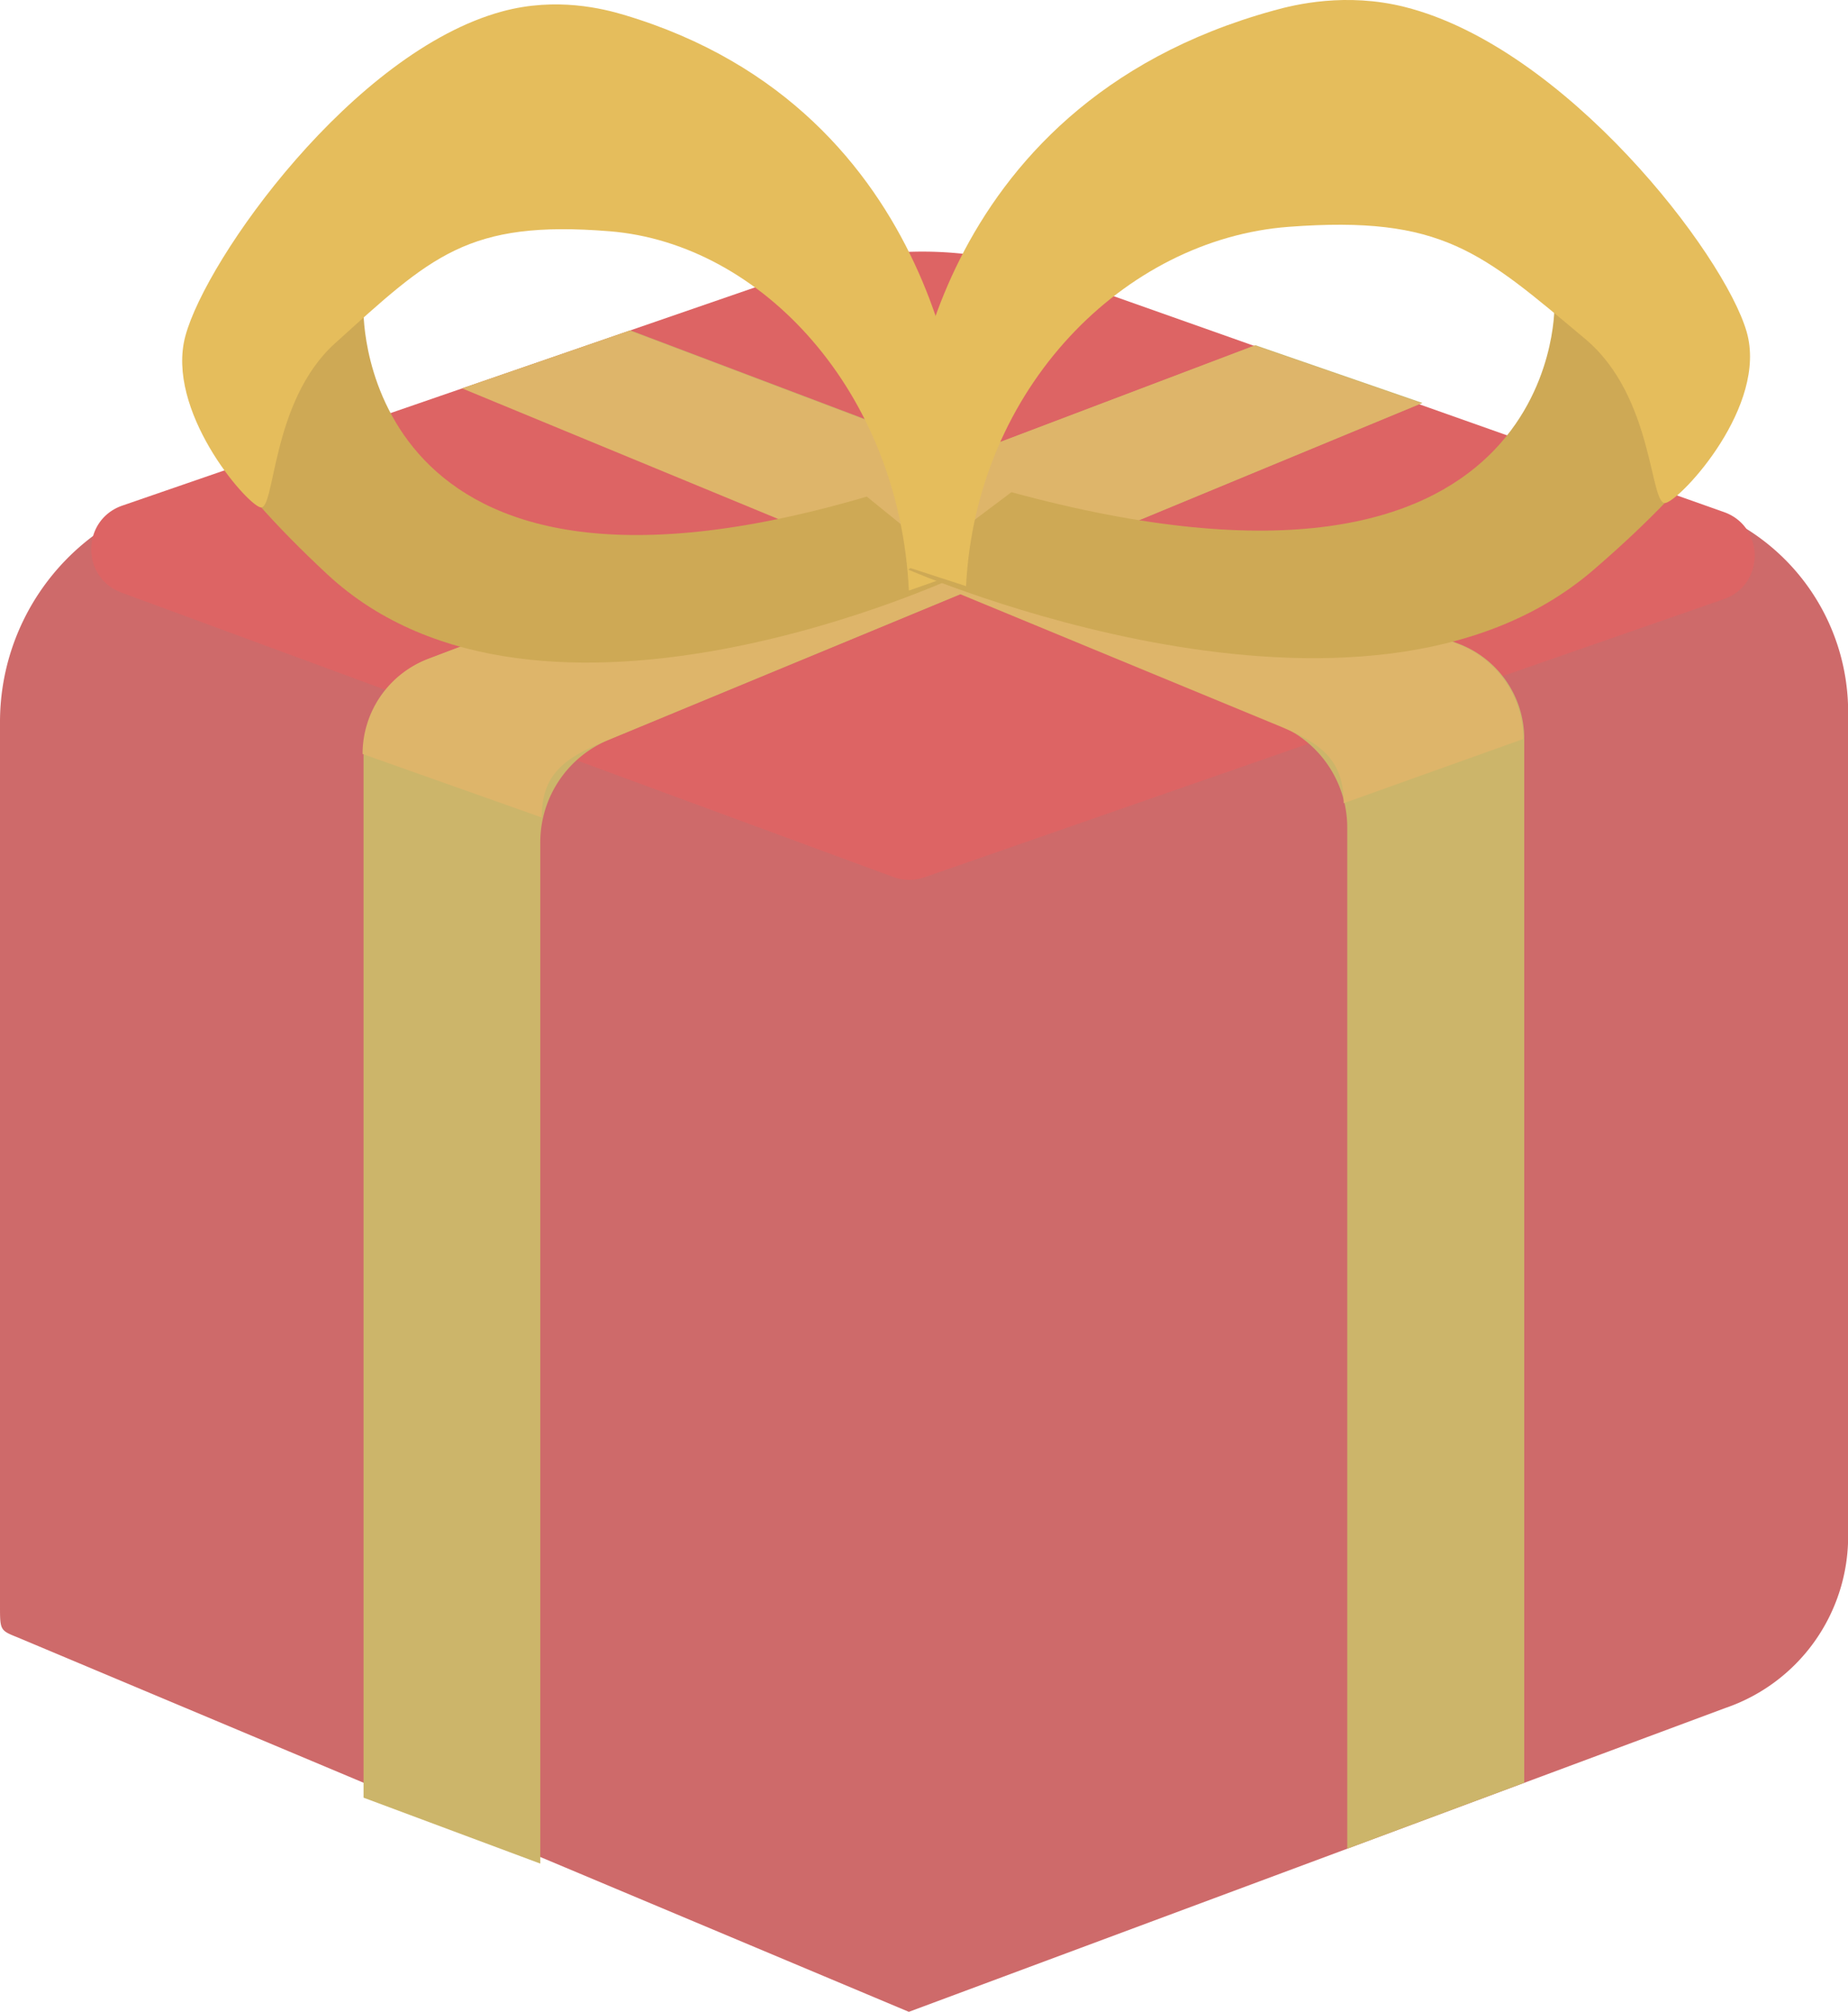 <svg xmlns="http://www.w3.org/2000/svg" viewBox="0 0 518.5 564.29"><defs><style>.cls-1{fill:#ce6a6a;}.cls-2{fill:#dd6464;}.cls-3{fill:#ccb56a;}.cls-4{fill:#deb56a;}.cls-5{fill:#cea955;}.cls-6{fill:#e5bd5c;}</style></defs><g id="Box"><path class="cls-1" d="M384,959l229-85.19a50.89,50.89,0,0,0,34.54-48.19V594.41A60.5,60.5,0,0,0,607,537.3L399,471c-.66-.23-7.5-.42-7.5-1.12h0a1.64,1.64,0,0,0-2.18-1.54l-2.22.78a1.67,1.67,0,0,1-1.08,0l-1.54-.54a1.11,1.11,0,0,0-1.48,1v.15a1.12,1.12,0,0,1-.74,1.05L172.6,535.72a65.17,65.17,0,0,0-43.6,61.5V845c0,7,0,7,5,9" transform="translate(-129 -394.71)"/><path class="cls-2" d="M353,471.12l-189.67,65.4c-11.52,4-11.68,20.19-.26,24.4L379.65,640.7a13,13,0,0,0,8.73.08l224.23-78c11.57-4,11.61-20.36.07-24.45L423.39,471.39A106.73,106.73,0,0,0,353,471.12Z" transform="translate(-129 -394.71)"/></g><g id="Layer_2" data-name="Layer 2"><path class="cls-3" d="M305.86,487.38l232.38,87.89a28.51,28.51,0,0,1,18.42,26.66V894.76L507,913.25V626.84a31.14,31.14,0,0,0-19.26-28.79L258.92,503.56Z" transform="translate(-129 -394.71)"/><path class="cls-3" d="M481.27,491.55,249.38,579.44A28.5,28.5,0,0,0,231,606.1V898.93l49.59,18.49V631a31.15,31.15,0,0,1,19.22-28.79L528.1,507.73Z" transform="translate(-129 -394.71)"/></g><g id="Layer_3" data-name="Layer 3"><path class="cls-4" d="M538,575.36,447.39,541.1l80.42-33.28L481,491.63l-82.11,31.12-93.3-35.29-46.93,16.19,91.23,37.68-100.78,38.2a28.49,28.49,0,0,0-18.38,26.66L281,624c0-12.61,6.89-16.89,18.52-21.7l98.89-40.93,89,36.76C499.07,602.94,506,607.39,506,620l50.37-18A28.49,28.49,0,0,0,538,575.36Z" transform="translate(-129 -394.71)"/></g><g id="Layer_4" data-name="Layer 4"><path class="cls-5" d="M399,555.73s-118.25,55.87-178.24,0-34.71-68.35-34.71-68.35L231,482s-1.58,93.94,141.2,52" transform="translate(-129 -394.71)"/><path class="cls-6" d="M202,537c-4.32-1.32-26.55-27.33-21-48,5.87-21.89,47.14-79.77,88.93-91.09,15.25-4.14,28.51-.7,34.07.95C395,425.9,398.87,518,398.87,518v37.15L384,560.36c-2.6-55.56-41.18-97.31-83.91-100.78-40-3.25-50.09,7.06-77.09,31.42C204.85,507.37,206.29,538.31,202,537Z" transform="translate(-129 -394.71)"/><path class="cls-5" d="M383.86,554.49s127.58,55.87,192.31,0,37.44-68.35,37.44-68.35l-48.49-5.38s1.7,93.94-152.34,52" transform="translate(-129 -394.71)"/><path class="cls-6" d="M596.4,535.76c4.67-1.33,28.64-27.33,22.66-48-6.34-21.89-50.86-79.77-95.94-91.1-16.45-4.13-30.77-.69-36.76,1C388.18,424.66,384,516.76,384,516.76V553.9l16.05,5.21c2.8-55.55,44.43-97.31,90.52-100.78,43.18-3.25,54.05,7.06,83.18,31.43C593.32,506.13,591.78,537.07,596.4,535.76Z" transform="translate(-129 -394.71)"/></g></svg>